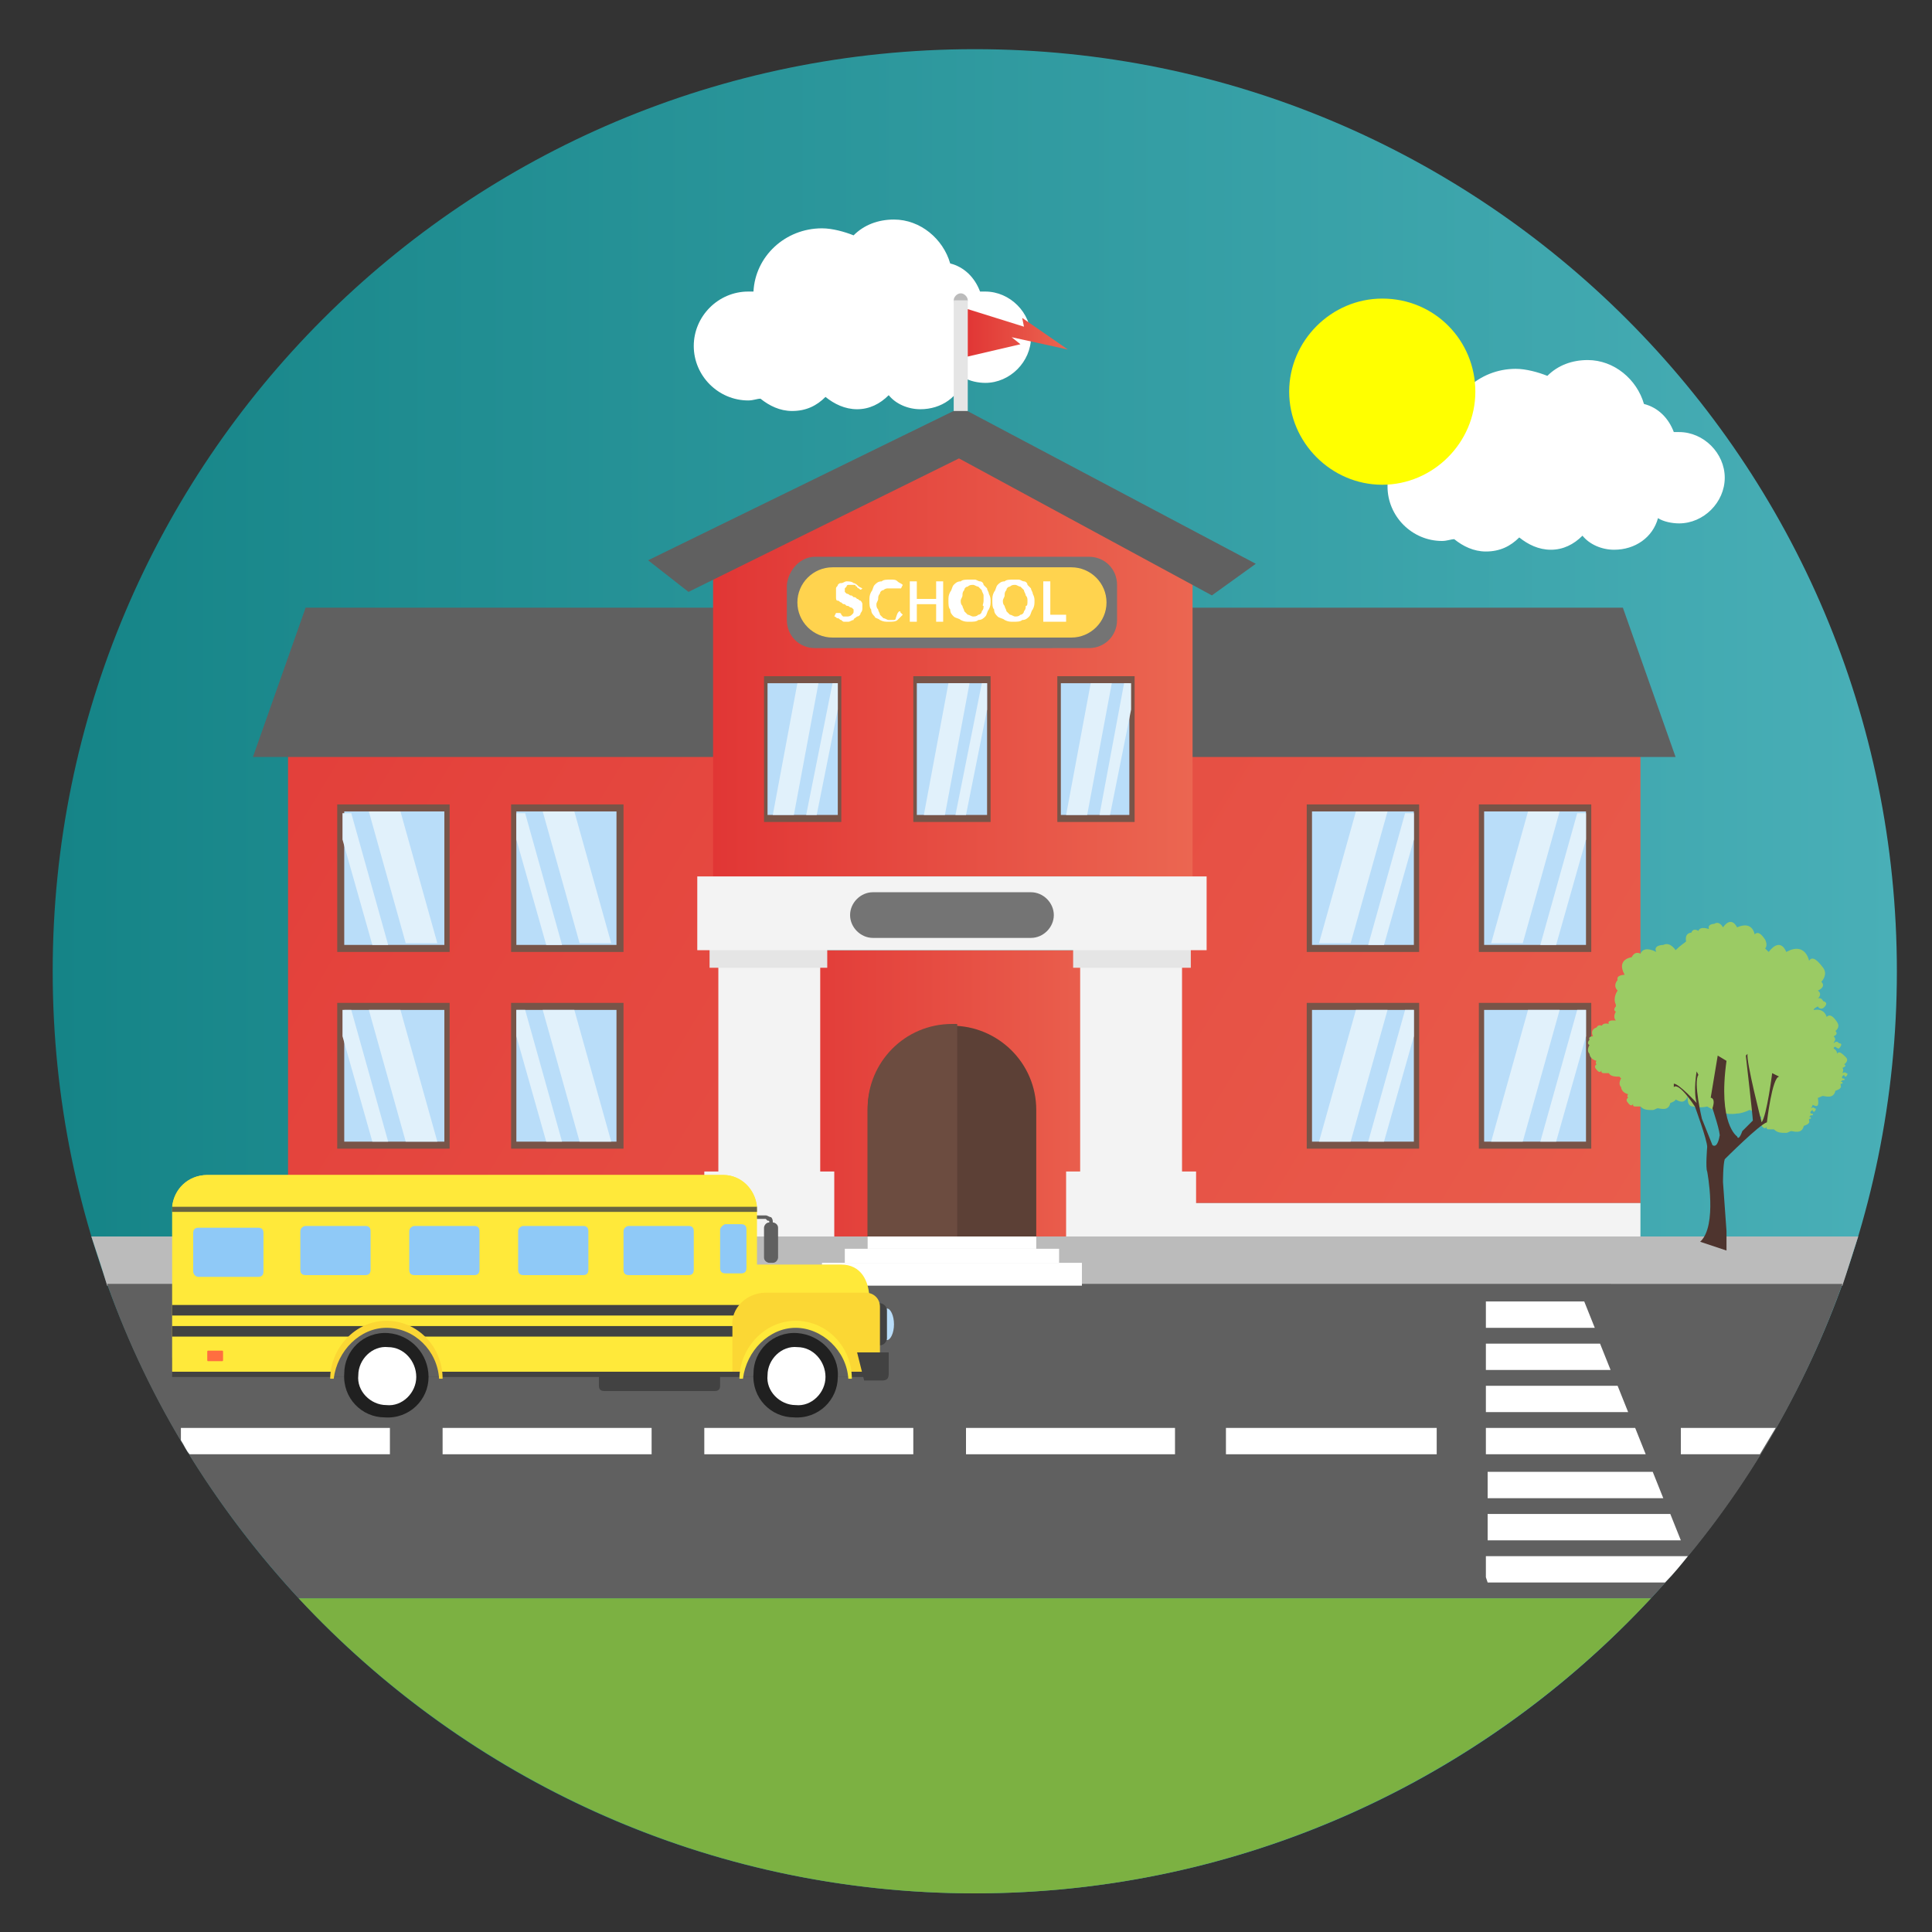 <?xml version="1.0" encoding="utf-8"?>
<!-- Generator: Adobe Illustrator 22.0.1, SVG Export Plug-In . SVG Version: 6.00 Build 0)  -->
<svg version="1.1" id="Layer_1" xmlns="http://www.w3.org/2000/svg" xmlns:xlink="http://www.w3.org/1999/xlink" x="0px" y="0px"
	 viewBox="0 0 110 110" style="enable-background:new 0 0 110 110;" xml:space="preserve">
<rect x="0" y="0" width="110" height="110" fill="#333333" stroke="none"/>
<style type="text/css">
	.st0{fill:url(#SVGID_1_);}
	.st1{fill:#FFFFFF;}
	.st2{fill:url(#SVGID_2_);}
	.st3{fill:url(#SVGID_3_);}
	.st4{fill:#606060;}
	.st5{fill:#F3F3F3;}
	.st6{fill:#785448;}
	.st7{fill:#B9DDF9;}
	.st8{fill:#E1F1FB;}
	.st9{fill:url(#SVGID_4_);}
	.st10{fill:url(#SVGID_5_);}
	.st11{fill:#5C4036;}
	.st12{fill:#6C4C40;}
	.st13{fill:#E5E5E5;}
	.st14{fill:#747474;}
	.st15{fill:#FFD34E;}
	.st16{fill:#BBBBBB;}
	.st17{fill:url(#SVGID_6_);}
	.st18{fill:#7CB142;}
	.st19{fill:#FFFF00;}
	.st20{fill:#9BCB64;}
	.st21{fill:#4E342E;}
	.st22{fill:#424242;}
	.st23{fill:#FFE93A;}
	.st24{fill:#424242;fill-opacity:0.8;}
	.st25{fill:url(#SVGID_7_);}
	.st26{fill:#FBD734;}
	.st27{fill:#202020;}
	.st28{fill:#FF6E40;}
	.st29{fill:#8FC9F7;}
</style>
<g>
	<linearGradient id="SVGID_1_" gradientUnits="userSpaceOnUse" x1="3" y1="55.3" x2="108" y2="55.3">
		<stop  offset="0" style="stop-color:#158487"/>
		<stop  offset="1" style="stop-color:#49AFB7"/>
	</linearGradient>
	<path class="st0" d="M55.5,2.8c29,0,52.5,23.5,52.5,52.5c0,29-23.5,52.5-52.5,52.5C26.5,107.8,3,84.3,3,55.3
		C3,26.3,26.5,2.8,55.5,2.8z"/>
	<path class="st1" d="M46.8,13c0.6,0,1.3,0.2,1.8,0.4c0.6-0.6,1.4-0.9,2.3-0.9c1.5,0,2.8,1.1,3.2,2.5c0.8,0.2,1.4,0.8,1.7,1.6
		c0.1,0,0.2,0,0.3,0c1.4,0,2.6,1.2,2.6,2.6s-1.2,2.6-2.6,2.6c-0.4,0-0.9-0.1-1.2-0.3c-0.3,1.1-1.3,1.8-2.5,1.8
		c-0.7,0-1.4-0.3-1.8-0.8c-0.5,0.5-1.1,0.8-1.8,0.8c-0.7,0-1.3-0.3-1.8-0.7c-0.5,0.5-1.1,0.8-1.9,0.8c-0.7,0-1.3-0.3-1.8-0.7
		c-0.2,0-0.4,0.1-0.7,0.1c-1.7,0-3.1-1.4-3.1-3.1c0-1.7,1.4-3.1,3.1-3.1c0.1,0,0.2,0,0.3,0C43,14.6,44.7,13,46.8,13z"/>
	<g>
		<linearGradient id="SVGID_2_" gradientUnits="userSpaceOnUse" x1="5.183" y1="10.204" x2="119.356" y2="79.211">
			<stop  offset="0" style="stop-color:#E13635"/>
			<stop  offset="1" style="stop-color:#EB6651"/>
		</linearGradient>
		<polygon class="st2" points="64.7,68.5 93.4,68.5 93.4,41.2 64.7,41.2 		"/>
		<linearGradient id="SVGID_3_" gradientUnits="userSpaceOnUse" x1="-7.723" y1="31.557" x2="106.45" y2="100.564">
			<stop  offset="0" style="stop-color:#E13635"/>
			<stop  offset="1" style="stop-color:#EB6651"/>
		</linearGradient>
		<polygon class="st3" points="45.2,68.5 16.4,68.5 16.4,41.2 45.2,41.2 		"/>
	</g>
	<polygon class="st4" points="45.2,34.6 17.4,34.6 14.4,43.1 45.2,43.1 	"/>
	<polygon class="st5" points="45.2,68.5 16.4,68.5 16.4,72.4 45.2,72.4 	"/>
	<polygon class="st6" points="35.5,54.2 29.1,54.2 29.1,45.8 35.5,45.8 	"/>
	<polygon class="st7" points="35.1,53.8 29.4,53.8 29.4,46.2 35.1,46.2 	"/>
	<path class="st8" d="M30.9,46.2l2.1,7.5h1.8l-2.1-7.5H30.9z M32,53.8h-0.9l-1.7-6v-1.5h0.5L32,53.8z"/>
	<polygon class="st6" points="25.6,54.2 19.2,54.2 19.2,45.8 25.6,45.8 	"/>
	<polygon class="st7" points="25.3,53.8 19.6,53.8 19.6,46.2 25.3,46.2 	"/>
	<path class="st8" d="M21,46.2l2.1,7.5h1.8l-2.1-7.5H21z M22.1,53.8h-0.9l-1.7-6v-1.5H20L22.1,53.8z"/>
	<polygon class="st6" points="35.5,65.4 29.1,65.4 29.1,57.1 35.5,57.1 	"/>
	<polygon class="st7" points="35.1,65 29.4,65 29.4,57.5 35.1,57.5 	"/>
	<path class="st8" d="M30.9,57.5L33,65h1.8l-2.1-7.5H30.9z M32,65h-0.9l-1.7-6v-1.5h0.5L32,65z"/>
	<polygon class="st6" points="25.6,65.4 19.2,65.4 19.2,57.1 25.6,57.1 	"/>
	<polygon class="st7" points="25.3,65 19.6,65 19.6,57.5 25.3,57.5 	"/>
	<path class="st8" d="M21,57.5l2.1,7.5h1.8l-2.1-7.5H21z M22.1,65h-0.9l-1.7-6v-1.5H20L22.1,65z"/>
	<polygon class="st4" points="64.7,34.6 92.4,34.6 95.4,43.1 64.7,43.1 	"/>
	<g>
		<linearGradient id="SVGID_4_" gradientUnits="userSpaceOnUse" x1="40.553" y1="37.276" x2="67.858" y2="37.276">
			<stop  offset="0" style="stop-color:#E13635"/>
			<stop  offset="1" style="stop-color:#EB6651"/>
		</linearGradient>
		<polygon class="st9" points="67.9,31.8 54.7,24.6 40.6,31.8 40.6,49.9 67.9,49.9 		"/>
		<polygon class="st4" points="69,33.9 54.6,26.1 39.2,33.7 36.9,31.9 54.7,23.2 71.5,32.1 		"/>
	</g>
	<linearGradient id="SVGID_5_" gradientUnits="userSpaceOnUse" x1="43.245" y1="62.954" x2="65.167" y2="62.954">
		<stop  offset="0" style="stop-color:#E13635"/>
		<stop  offset="1" style="stop-color:#EB6651"/>
	</linearGradient>
	<polygon class="st10" points="43.2,71.8 65.2,71.8 65.2,54.1 43.2,54.1 	"/>
	<g>
		<polygon class="st5" points="40.9,53.7 46.7,53.7 46.7,67.1 40.9,67.1 		"/>
		<polygon class="st5" points="61.5,53.7 67.3,53.7 67.3,67.1 61.5,67.1 		"/>
		<polygon class="st5" points="40.1,72.5 47.5,72.5 47.5,66.7 40.1,66.7 		"/>
	</g>
	<path class="st11" d="M49.4,71.8H59v-8.6c0-2.7-2.2-4.8-4.8-4.8l0,0c-2.7,0-4.8,2.2-4.8,4.8L49.4,71.8L49.4,71.8z"/>
	<path class="st12" d="M49.4,71.8h5.1V58.3c-0.1,0-0.2,0-0.3,0l0,0c-2.7,0-4.8,2.2-4.8,4.8V71.8z"/>
	<polygon class="st5" points="64.7,68.5 93.4,68.5 93.4,72.4 64.7,72.4 	"/>
	<polygon class="st13" points="40.4,53.7 47.1,53.7 47.1,55.1 40.4,55.1 	"/>
	<polygon class="st6" points="74.4,54.2 80.8,54.2 80.8,45.8 74.4,45.8 	"/>
	<polygon class="st13" points="61.1,53.7 67.8,53.7 67.8,55.1 61.1,55.1 	"/>
	<g>
		<polygon class="st5" points="39.7,49.9 68.7,49.9 68.7,54.1 39.7,54.1 		"/>
		<polygon class="st5" points="60.7,72.5 68.1,72.5 68.1,66.7 60.7,66.7 		"/>
	</g>
	<polygon class="st7" points="74.7,53.8 80.5,53.8 80.5,46.2 74.7,46.2 	"/>
	<path class="st8" d="M79,46.2l-2.1,7.5h-1.8l2.1-7.5H79z M77.9,53.8h0.9l1.7-6v-1.5H80L77.9,53.8z"/>
	<polygon class="st6" points="84.2,54.2 90.6,54.2 90.6,45.8 84.2,45.8 	"/>
	<polygon class="st7" points="84.5,53.8 90.3,53.8 90.3,46.2 84.5,46.2 	"/>
	<path class="st8" d="M88.8,46.2l-2.1,7.5h-1.8l2.1-7.5H88.8z M87.7,53.8h0.9l1.7-6v-1.5h-0.5L87.7,53.8z"/>
	<polygon class="st6" points="74.4,65.4 80.8,65.4 80.8,57.1 74.4,57.1 	"/>
	<polygon class="st7" points="74.7,65 80.5,65 80.5,57.5 74.7,57.5 	"/>
	<path class="st8" d="M79,57.5L76.9,65h-1.8l2.1-7.5H79z M77.9,65h0.9l1.7-6v-1.5H80L77.9,65z"/>
	<polygon class="st6" points="84.2,65.4 90.6,65.4 90.6,57.1 84.2,57.1 	"/>
	<polygon class="st7" points="84.5,65 90.3,65 90.3,57.5 84.5,57.5 	"/>
	<path class="st8" d="M88.8,57.5L86.7,65h-1.8l2.1-7.5H88.8z M87.7,65h0.9l1.7-6v-1.5h-0.5L87.7,65z"/>
	<polygon class="st6" points="43.5,46.8 47.9,46.8 47.9,38.5 43.5,38.5 	"/>
	<polygon class="st7" points="43.7,46.4 47.7,46.4 47.7,38.9 43.7,38.9 	"/>
	<path class="st8" d="M46.6,38.9l-1.4,7.5H44l1.4-7.5L46.6,38.9L46.6,38.9z M45.9,46.4h0.6l1.2-6v-1.5h-0.3L45.9,46.4z"/>
	<polygon class="st6" points="52,46.8 56.4,46.8 56.4,38.5 52,38.5 	"/>
	<polygon class="st7" points="52.2,46.4 56.2,46.4 56.2,38.9 52.2,38.9 	"/>
	<path class="st8" d="M55.2,38.9l-1.4,7.5h-1.2l1.4-7.5L55.2,38.9L55.2,38.9z M54.4,46.4H55l1.2-6v-1.5h-0.3L54.4,46.4z"/>
	<polygon class="st6" points="60.2,46.8 64.6,46.8 64.6,38.5 60.2,38.5 	"/>
	<polygon class="st7" points="60.4,46.4 64.3,46.4 64.3,38.9 60.4,38.9 	"/>
	<path class="st8" d="M63.3,38.9l-1.4,7.5h-1.2l1.4-7.5L63.3,38.9L63.3,38.9z M62.6,46.4h0.6l1.2-6v-1.5H64L62.6,46.4z"/>
	<path class="st14" d="M46.4,31.7H62c0.9,0,1.6,0.7,1.6,1.6v2c0,0.9-0.7,1.6-1.6,1.6H46.4c-0.9,0-1.6-0.7-1.6-1.6v-2
		C44.9,32.4,45.6,31.7,46.4,31.7z"/>
	<path class="st15" d="M47.4,32.3H61c1.1,0,2,0.9,2,2l0,0c0,1.1-0.9,2-2,2H47.4c-1.1,0-2-0.9-2-2l0,0C45.4,33.2,46.3,32.3,47.4,32.3
		z"/>
	<path class="st16" d="M54.7,16.7c0.2,0,0.4,0.2,0.4,0.4c0,0.2-0.2,0.4-0.4,0.4c-0.2,0-0.4-0.2-0.4-0.4
		C54.3,16.9,54.5,16.7,54.7,16.7z"/>
	<path class="st1" d="M49.1,33.5C49.1,33.5,49.1,33.6,49.1,33.5C49.1,33.6,49.1,33.6,49.1,33.5c-0.1,0.1-0.1,0.1-0.2,0
		c0,0-0.1,0-0.1-0.1c0,0-0.1,0-0.1-0.1c0,0-0.1,0-0.2,0c-0.1,0-0.1,0-0.2,0c0,0-0.1,0-0.1,0.1c0,0-0.1,0.1-0.1,0.1c0,0,0,0.1,0,0.1
		c0,0.1,0,0.1,0,0.1c0,0,0.1,0.1,0.1,0.1c0,0,0.1,0,0.2,0.1c0.1,0,0.1,0,0.2,0.1c0.1,0,0.1,0,0.2,0.1c0.1,0,0.1,0.1,0.2,0.1
		c0,0,0.1,0.1,0.1,0.2c0,0.1,0,0.1,0,0.2c0,0.1,0,0.2-0.1,0.3c0,0.1-0.1,0.2-0.2,0.2c-0.1,0.1-0.2,0.1-0.2,0.2
		c-0.1,0-0.2,0.1-0.3,0.1c-0.1,0-0.1,0-0.2,0c-0.1,0-0.1,0-0.2-0.1c-0.1,0-0.1-0.1-0.2-0.1c-0.1,0-0.1-0.1-0.2-0.1l0.1-0.2
		c0,0,0,0,0,0c0,0,0,0,0.1,0c0,0,0.1,0,0.1,0c0,0,0.1,0,0.1,0.1c0,0,0.1,0.1,0.1,0.1c0.1,0,0.1,0,0.2,0c0.1,0,0.2,0,0.3-0.1
		c0.1-0.1,0.1-0.1,0.1-0.2c0-0.1,0-0.1,0-0.1c0,0-0.1-0.1-0.1-0.1c0,0-0.1,0-0.2-0.1c-0.1,0-0.1,0-0.2-0.1c-0.1,0-0.1,0-0.2-0.1
		c-0.1,0-0.1-0.1-0.2-0.1c-0.1,0-0.1-0.1-0.1-0.2c0-0.1,0-0.2,0-0.3c0-0.1,0-0.2,0-0.2c0-0.1,0.1-0.1,0.1-0.2
		c0.1-0.1,0.1-0.1,0.2-0.1c0.1,0,0.2-0.1,0.3-0.1c0.1,0,0.3,0,0.4,0.1c0.1,0,0.2,0.1,0.3,0.2L49.1,33.5z M51.2,34.8
		C51.3,34.8,51.3,34.9,51.2,34.8l0.2,0.2c-0.1,0.1-0.2,0.2-0.3,0.3c-0.1,0.1-0.3,0.1-0.5,0.1c-0.2,0-0.3,0-0.5-0.1
		c-0.1-0.1-0.3-0.1-0.3-0.2c-0.1-0.1-0.2-0.2-0.2-0.4c-0.1-0.1-0.1-0.3-0.1-0.5c0-0.2,0-0.3,0.1-0.5c0.1-0.1,0.1-0.3,0.2-0.4
		c0.1-0.1,0.2-0.2,0.4-0.2c0.1-0.1,0.3-0.1,0.5-0.1c0.2,0,0.3,0,0.4,0.1c0.1,0.1,0.2,0.1,0.3,0.2l-0.1,0.2c0,0,0,0,0,0
		c0,0,0,0-0.1,0c0,0,0,0,0,0c0,0,0,0-0.1,0c0,0,0,0-0.1,0c0,0-0.1,0-0.1,0c0,0-0.1,0-0.1,0c0,0-0.1,0-0.2,0c-0.1,0-0.2,0-0.3,0.1
		c-0.1,0-0.2,0.1-0.2,0.2c-0.1,0.1-0.1,0.2-0.1,0.3c0,0.1-0.1,0.2-0.1,0.3c0,0.1,0,0.2,0.1,0.3c0,0.1,0.1,0.2,0.1,0.3
		c0.1,0.1,0.1,0.1,0.2,0.2c0.1,0,0.2,0.1,0.3,0.1c0.1,0,0.1,0,0.2,0c0,0,0.1,0,0.1,0c0,0,0.1,0,0.1-0.1
		C51.1,34.9,51.1,34.9,51.2,34.8C51.2,34.9,51.2,34.9,51.2,34.8C51.2,34.9,51.2,34.8,51.2,34.8z M53.7,33.1v2.3h-0.4v-1h-1.1v1h-0.4
		v-2.3h0.4v1h1.1v-1H53.7z M56.4,34.2c0,0.2,0,0.3-0.1,0.5c-0.1,0.1-0.1,0.3-0.2,0.4c-0.1,0.1-0.2,0.2-0.4,0.2
		c-0.1,0.1-0.3,0.1-0.5,0.1c-0.2,0-0.3,0-0.5-0.1c-0.1-0.1-0.3-0.1-0.4-0.2c-0.1-0.1-0.2-0.2-0.2-0.4c-0.1-0.1-0.1-0.3-0.1-0.5
		c0-0.2,0-0.3,0.1-0.5c0.1-0.1,0.1-0.3,0.2-0.4c0.1-0.1,0.2-0.2,0.4-0.2c0.1-0.1,0.3-0.1,0.5-0.1c0.1,0,0.2,0,0.3,0
		c0.1,0,0.2,0.1,0.3,0.1c0.1,0,0.2,0.1,0.2,0.2c0.1,0.1,0.1,0.1,0.2,0.2c0,0.1,0.1,0.2,0.1,0.3C56.4,34,56.4,34.1,56.4,34.2z
		 M56,34.2c0-0.1,0-0.2,0-0.3c0-0.1-0.1-0.2-0.1-0.3c-0.1-0.1-0.1-0.1-0.2-0.2c-0.1,0-0.2-0.1-0.3-0.1c-0.1,0-0.2,0-0.3,0.1
		c-0.1,0-0.2,0.1-0.2,0.2c-0.1,0.1-0.1,0.2-0.1,0.3c0,0.1-0.1,0.2-0.1,0.3c0,0.1,0,0.2,0.1,0.3c0,0.1,0.1,0.2,0.1,0.3
		c0.1,0.1,0.1,0.1,0.2,0.2c0.1,0,0.2,0.1,0.3,0.1c0.1,0,0.2,0,0.3-0.1c0.1,0,0.2-0.1,0.2-0.2c0.1-0.1,0.1-0.2,0.1-0.3
		C55.9,34.5,56,34.4,56,34.2z M58.9,34.2c0,0.2,0,0.3-0.1,0.5c-0.1,0.1-0.1,0.3-0.2,0.4c-0.1,0.1-0.2,0.2-0.4,0.2
		c-0.1,0.1-0.3,0.1-0.5,0.1c-0.2,0-0.3,0-0.5-0.1c-0.1-0.1-0.3-0.1-0.4-0.2c-0.1-0.1-0.2-0.2-0.2-0.4c-0.1-0.1-0.1-0.3-0.1-0.5
		c0-0.2,0-0.3,0.1-0.5c0.1-0.1,0.1-0.3,0.2-0.4c0.1-0.1,0.2-0.2,0.4-0.2c0.1-0.1,0.3-0.1,0.5-0.1c0.1,0,0.2,0,0.3,0
		c0.1,0,0.2,0.1,0.3,0.1c0.1,0,0.2,0.1,0.2,0.2c0.1,0.1,0.1,0.1,0.2,0.2c0,0.1,0.1,0.2,0.1,0.3C58.9,34,58.9,34.1,58.9,34.2z
		 M58.5,34.2c0-0.1,0-0.2-0.1-0.3c0-0.1-0.1-0.2-0.1-0.3c-0.1-0.1-0.1-0.1-0.2-0.2c-0.1,0-0.2-0.1-0.3-0.1c-0.1,0-0.2,0-0.3,0.1
		c-0.1,0-0.2,0.1-0.2,0.2c-0.1,0.1-0.1,0.2-0.1,0.3c0,0.1-0.1,0.2-0.1,0.3c0,0.1,0,0.2,0.1,0.3c0,0.1,0.1,0.2,0.1,0.3
		c0.1,0.1,0.1,0.1,0.2,0.2c0.1,0,0.2,0.1,0.3,0.1c0.1,0,0.2,0,0.3-0.1c0.1,0,0.2-0.1,0.2-0.2c0.1-0.1,0.1-0.2,0.1-0.3
		C58.5,34.5,58.5,34.4,58.5,34.2z M60.7,35v0.4h-1.3v-2.3h0.4V35H60.7L60.7,35z"/>
	<path class="st14" d="M49.7,50.8h9c0.7,0,1.3,0.6,1.3,1.3v0c0,0.7-0.6,1.3-1.3,1.3h-9c-0.7,0-1.3-0.6-1.3-1.3v0
		C48.4,51.4,49,50.8,49.7,50.8z"/>
	<polygon class="st13" points="54.3,17.1 55.1,17.1 55.1,23.4 54.3,23.4 	"/>
	<linearGradient id="SVGID_6_" gradientUnits="userSpaceOnUse" x1="55.08" y1="18.954" x2="60.831" y2="18.954">
		<stop  offset="0" style="stop-color:#E13635"/>
		<stop  offset="1" style="stop-color:#EB6651"/>
	</linearGradient>
	<polygon class="st17" points="55.1,17.6 55.1,20.3 58.1,19.6 57.6,19.2 60.8,19.9 58.2,18.1 58.3,18.6 	"/>
	<path class="st16" d="M5.2,70.4h100.6c-0.3,0.9-0.6,1.9-0.9,2.8H6.1C5.8,72.2,5.5,71.3,5.2,70.4z"/>
	<path class="st4" d="M17,91H94c4.8-5.1,8.5-11.2,10.9-17.9H6.1C8.5,79.9,12.3,85.9,17,91z"/>
	<g>
		<path class="st1" d="M10.8,82.8h11.4v-1.5H10.3V82C10.5,82.3,10.6,82.6,10.8,82.8z"/>
		<polygon class="st1" points="25.2,82.8 37.1,82.8 37.1,81.3 25.2,81.3 		"/>
		<polygon class="st1" points="40.1,82.8 52,82.8 52,81.3 40.1,81.3 		"/>
		<polygon class="st1" points="55,82.8 66.9,82.8 66.9,81.3 55,81.3 		"/>
		<polygon class="st1" points="69.8,82.8 81.8,82.8 81.8,81.3 69.8,81.3 		"/>
		<path class="st1" d="M95.7,82.8h4.5c0.3-0.5,0.6-1,0.9-1.5h-5.4V82.8z"/>
	</g>
	<path class="st18" d="M94,91H17c9.6,10.3,23.3,16.8,38.5,16.8C70.7,107.8,84.4,101.3,94,91z"/>
	<path class="st1" d="M86.3,21c0.6,0,1.3,0.2,1.8,0.4c0.6-0.6,1.4-0.9,2.3-0.9c1.5,0,2.8,1.1,3.2,2.5c0.8,0.2,1.4,0.8,1.7,1.6
		c0.1,0,0.2,0,0.3,0c1.4,0,2.6,1.2,2.6,2.6c0,1.4-1.2,2.6-2.6,2.6c-0.4,0-0.9-0.1-1.2-0.3c-0.3,1.1-1.3,1.8-2.5,1.8
		c-0.7,0-1.4-0.3-1.8-0.8c-0.5,0.5-1.1,0.8-1.8,0.8c-0.7,0-1.3-0.3-1.8-0.7c-0.5,0.5-1.1,0.8-1.9,0.8c-0.7,0-1.3-0.3-1.8-0.7
		c-0.2,0-0.4,0.1-0.7,0.1c-1.7,0-3.1-1.4-3.1-3.1c0-1.7,1.4-3.1,3.1-3.1c0.1,0,0.2,0,0.3,0C82.5,22.6,84.2,21,86.3,21z"/>
	<path class="st19" d="M78.7,17c3,0,5.3,2.4,5.3,5.3s-2.4,5.3-5.3,5.3s-5.3-2.4-5.3-5.3S75.8,17,78.7,17z"/>
	<g>
		<path class="st20" d="M103.2,62.9c0,0.1-0.1,0.2-0.1,0.2c0.2-0.1,0.2,0,0.2,0c0.2,0,0,0.2,0,0.2c-0.1,0-0.1-0.1-0.1-0.1
			c-0.2,0.1-0.1,0.2-0.1,0.2c0.2,0,0.1,0.1,0.1,0.1l-0.1,0l-0.1,0.1l0,0l0.1,0l0,0.1l-0.1,0l0,0.1c0.1,0.2-0.3,0.3-0.3,0.3
			c-0.1,0.5-0.6,0.3-0.7,0.3c-0.1,0-0.2,0.1-0.3,0.1c-0.3,0-0.5,0-0.7-0.2c-0.1,0-0.3,0-0.3,0c-0.2,0-0.1-0.2-0.1-0.2
			c-0.1,0.3-0.3,0-0.3,0c-0.2-0.2,0-0.3,0-0.3c-0.1-0.1,0-0.2,0-0.2c-0.3-0.1-0.3-0.2-0.4-0.3c-0.1,0-0.2-0.1-0.3-0.1
			c-0.2,0.1-0.5,0.2-0.7,0.2c-0.6,0.1-1.2-0.1-1.7-0.4c-0.4,0.1-0.8,0-0.8,0c-0.4,0-0.3-0.6-0.3-0.6c-0.2,0.5-0.5,0.3-0.7,0.2
			c0,0.1-0.3,0.2-0.3,0.2c-0.1,0.5-0.6,0.3-0.7,0.3c-0.1,0-0.2,0.1-0.3,0.1c-0.3,0-0.5,0-0.7-0.2c-0.1,0-0.3,0-0.3,0
			c-0.2,0-0.1-0.2-0.1-0.2c-0.1,0.3-0.3,0-0.3,0c-0.2-0.2,0-0.3,0-0.3c-0.1-0.1,0-0.2,0-0.2c-0.4-0.1-0.4-0.4-0.4-0.4
			c-0.2-0.2,0-0.5,0-0.5c0,0,0,0-0.1-0.1c-0.2,0-0.5,0-0.6-0.2c-0.1,0-0.3,0-0.3,0c-0.2,0-0.1-0.2-0.1-0.2c-0.1,0.3-0.3,0-0.3,0
			c-0.2-0.2,0-0.3,0-0.3c-0.1-0.1,0-0.2,0-0.2c-0.4-0.1-0.4-0.4-0.4-0.4c-0.2-0.2,0-0.5,0-0.5c-0.2-0.1,0-0.3,0-0.3
			c-0.1-0.2,0.2-0.2,0.2-0.2c-0.2-0.4,0.2-0.5,0.2-0.5c0.1-0.2,0.3-0.1,0.3-0.1c0.1-0.2,0.4-0.1,0.4-0.1c-0.1-0.2,0.2-0.2,0.2-0.2
			c0.1,0,0.1,0,0.2,0c0,0,0,0,0,0c-0.2-0.2,0-0.5,0-0.5c-0.2-0.1,0-0.3,0-0.3c0-0.1,0-0.1,0-0.1c-0.2-0.4,0.1-0.8,0.1-0.8
			c-0.3-0.3,0-0.6,0-0.6c-0.1-0.3,0.4-0.3,0.4-0.3c-0.5-0.9,0.4-1,0.4-1c0.2-0.4,0.5-0.2,0.5-0.2c0.2-0.5,0.9-0.1,0.9-0.1
			c-0.2-0.4,0.4-0.4,0.4-0.4c0.4-0.2,0.7,0.3,0.7,0.3c0.3-0.3,0.5-0.4,0.6-0.5c-0.1-0.5,0.3-0.5,0.3-0.5c0.1-0.3,0.4-0.1,0.4-0.1
			c0.1-0.3,0.6-0.1,0.6-0.1c-0.1-0.3,0.3-0.3,0.3-0.3c0.3-0.2,0.5,0.2,0.5,0.2c0.5-0.7,0.8,0,0.8,0c0.9-0.4,1,0.4,1,0.4
			c0.2-0.2,0.4,0,0.6,0.3c0.1,0.2,0.1,0.4,0,0.5c0.1,0.1,0.2,0.2,0.2,0.2c0.7-0.9,1,0,1,0c1.1-0.6,1.3,0.5,1.3,0.5
			c0.2-0.3,0.5,0,0.8,0.4c0.3,0.4-0.1,0.8-0.1,0.8c0.3,0.3-0.2,0.5-0.2,0.5c0.3,0.2,0,0.5-0.1,0.5c0.3-0.2,0.4,0.1,0.4,0.1
			c0.4,0.1,0,0.4,0,0.4c-0.2,0.1-0.3-0.1-0.3-0.1c-0.2,0.1-0.3,0.2-0.2,0.2c0.6-0.1,0.7,0.4,0.7,0.4c0.2-0.2,0.4,0,0.6,0.3
			c0.2,0.3-0.1,0.5-0.1,0.5c0.2,0.2-0.1,0.3-0.1,0.3c0.2,0.2,0,0.3,0,0.4c0.2-0.2,0.3,0,0.3,0c0.3,0,0,0.3,0,0.3
			c-0.1,0-0.2-0.1-0.2-0.1c-0.1,0-0.1,0.1-0.1,0.1c0.2,0.1,0.2,0.3,0.2,0.3c0.1-0.2,0.3,0,0.5,0.2c0.2,0.2-0.1,0.4-0.1,0.4
			c0.2,0.1-0.1,0.2-0.1,0.2c0.1,0.1,0,0.3,0,0.3c0.2-0.1,0.2,0,0.2,0c0.2,0,0,0.2,0,0.2c-0.1,0-0.1-0.1-0.1-0.1
			c-0.2,0.1-0.1,0.2-0.1,0.2c0.2,0,0.1,0.1,0.1,0.1l-0.1,0l-0.1,0.1l0,0l0.1,0l0,0.1l-0.1,0l0,0.1c0.1,0.2-0.3,0.3-0.3,0.3
			c-0.1,0.5-0.6,0.3-0.7,0.3c-0.1,0-0.2,0.1-0.3,0.1C103.6,63.1,103.4,63,103.2,62.9L103.2,62.9z"/>
		<path class="st21" d="M98.3,71.2c0,0,0-0.3,0-1.1l-0.2-2.8c0,0,0-1,0.1-1.3c0,0,2-2,2.4-2.1c0,0,0.3-2.6,0.7-2.6l-0.4-0.2
			c0,0-0.3,2.4-0.6,2.8c0,0-0.9-3.5-0.8-3.9l-0.1,0.1c0,0,0.4,3.5,0.4,3.7l-0.6,0.6c0,0-0.2,0.6-0.3,0.3c0,0-1.1-0.7-0.6-4.3
			l-0.5-0.3l-0.4,2.4c0,0,0.3,0,0.1,0.6c0,0,0.5,1.5,0.4,1.6c0,0-0.1,0.7-0.4,0.5l-0.6-1.5c0,0-0.5-2.1-0.2-2.5l-0.1-0.2
			c0,0-0.2,1.1,0,1.8c0,0-1-1.1-1.3-1.1l0,0.2c0,0,0.2-0.4,1.2,1.1c0,0,0.7,1.9,0.7,2.3c0,0-0.1,1.2,0,1.4c0,0,0.6,3.1-0.4,4
			L98.3,71.2z"/>
	</g>
	<g>
		<polygon class="st1" points="49.4,70.4 59,70.4 59,71.1 49.4,71.1 		"/>
		<polygon class="st1" points="48.1,71.1 60.3,71.1 60.3,71.9 48.1,71.9 		"/>
		<polygon class="st1" points="46.8,71.9 61.6,71.9 61.6,73.2 46.8,73.2 		"/>
	</g>
	<g>
		<path class="st7" d="M50.1,75.4c0,0.5,0.2,0.9,0.4,0.9c0.2,0,0.4-0.4,0.4-0.9c0-0.5-0.2-0.9-0.4-0.9C50.2,74.6,50.1,75,50.1,75.4z
			"/>
		<path class="st4" d="M43.6,69.4h-1.2c-0.1,0-0.1-0.1-0.1-0.1c0-0.1,0.1-0.1,0.1-0.1h1.2c0.1,0,0.2,0.1,0.3,0.1l0,0
			c0.1,0.1,0.1,0.2,0.1,0.3c0,0.1-0.1,0.1-0.1,0.1c-0.1,0-0.1-0.1-0.1-0.1c0-0.1,0-0.1-0.1-0.1C43.7,69.5,43.6,69.4,43.6,69.4z"/>
		<g>
			<path class="st22" d="M34.1,78.9c0,0.2,0.1,0.3,0.3,0.3h6.3c0.2,0,0.3-0.1,0.3-0.3v-0.5c0-0.2-0.1-0.3-0.3-0.3h-6.3
				c-0.2,0-0.3,0.1-0.3,0.3V78.9z"/>
			<path class="st22" d="M50.5,76.2c0,0.2-0.2,0.4-0.4,0.4h-0.3c-0.2,0-0.4-0.2-0.4-0.4v-1.6c0-0.2,0.2-0.4,0.4-0.4h0.3
				c0.2,0,0.4,0.2,0.4,0.4V76.2z"/>
		</g>
		<path class="st23" d="M47.9,72H43v5.7h6.5V74C49.5,72.9,49,72,47.9,72z"/>
		<polygon class="st22" points="50,78.4 9.8,78.4 9.8,77.3 50,77.3 		"/>
		<path class="st23" d="M41.2,66.9H11.8c-1.1,0-2,0.9-2,2v9.2h33.3v-9.2C43.1,67.8,42.2,66.9,41.2,66.9z"/>
		<g>
			<polygon class="st22" points="43,76.1 9.8,76.1 9.8,75.5 43,75.5 			"/>
			<polygon class="st22" points="43,74.9 9.8,74.9 9.8,74.3 43,74.3 			"/>
			<polygon class="st24" points="43.1,69 9.8,69 9.8,68.7 43.1,68.7 			"/>
		</g>
		
			<linearGradient id="SVGID_7_" gradientUnits="userSpaceOnUse" x1="77.749" y1="-12905.026" x2="77.749" y2="-12906.528" gradientTransform="matrix(4.600000e-03 0 0 4.600000e-03 -298.622 -479.092)">
			<stop  offset="0" style="stop-color:#0C0C0C"/>
			<stop  offset="5.100000e-02" style="stop-color:#0C0C0C"/>
			<stop  offset="0.631" style="stop-color:#525252"/>
			<stop  offset="1" style="stop-color:#818181"/>
		</linearGradient>
		<path class="st25" d="M10.5,78.6c0,0-0.3,0-0.6,0c-0.3,0-0.4-0.1-0.4-0.4c0-0.3,0-1.2,0-1.2H11L10.5,78.6z"/>
		<path class="st4" d="M22,75.3c-1.7,0-3.1,1.4-3.1,3.1h6.2C25.1,76.7,23.7,75.3,22,75.3z"/>
		<path class="st26" d="M19,78.5c0.2-1.6,1.5-2.9,3-2.9c1.6,0,2.9,1.3,3,2.9h0.2c0,0,0,0,0,0c0-1.8-1.4-3.3-3.2-3.3
			c-1.8,0-3.2,1.6-3.2,3.3c0,0,0,0,0,0H19z"/>
		<path class="st27" d="M24.4,78.4c0,1.3-1.1,2.4-2.5,2.3c-1.3,0-2.4-1.1-2.3-2.5c0-1.3,1.1-2.4,2.5-2.3
			C23.4,76,24.4,77.1,24.4,78.4z"/>
		<path class="st1" d="M23.7,78.4c0,0.9-0.8,1.7-1.7,1.6c-0.9,0-1.7-0.8-1.6-1.7c0-0.9,0.8-1.7,1.7-1.6C23,76.7,23.7,77.5,23.7,78.4
			z"/>
		<path class="st23" d="M9.8,68.7h33.3c-0.1-1-0.9-1.8-1.9-1.8H11.8C10.7,66.9,9.9,67.7,9.8,68.7z"/>
		<path class="st28" d="M11.8,77c0-0.1,0-0.1,0.1-0.1h0.7c0.1,0,0.1,0,0.1,0.1v0.4c0,0.1,0,0.1-0.1,0.1h-0.7c-0.1,0-0.1,0-0.1-0.1
			V77z"/>
		<path class="st4" d="M44.3,71.6c0,0.1-0.1,0.3-0.3,0.3h-0.2c-0.1,0-0.3-0.1-0.3-0.3v-1.7c0-0.1,0.1-0.3,0.3-0.3h0.2
			c0.1,0,0.3,0.1,0.3,0.3V71.6z"/>
		<path class="st26" d="M43.6,73.6h5.7l0,0c0.4,0,0.8,0.3,0.8,0.8v3.7h-8.4v-2.6C41.6,74.5,42.5,73.6,43.6,73.6z"/>
		<path class="st22" d="M49.2,78.6c0,0,0.7,0,1,0c0.3,0,0.4-0.1,0.4-0.4c0-0.3,0-1.2,0-1.2h-1.8L49.2,78.6z"/>
		<path class="st4" d="M45.3,75.3c-1.7,0-3.1,1.4-3.1,3.1h6.2C48.4,76.7,47,75.3,45.3,75.3z"/>
		<path class="st23" d="M42.3,78.5c0.2-1.6,1.5-2.9,3-2.9s2.9,1.3,3,2.9h0.2c0,0,0,0,0,0c0-1.8-1.4-3.3-3.2-3.3s-3.2,1.6-3.2,3.3
			c0,0,0,0,0,0H42.3z"/>
		<path class="st27" d="M47.7,78.4c0,1.3-1.1,2.4-2.5,2.3c-1.3,0-2.4-1.1-2.3-2.5c0-1.3,1.1-2.4,2.5-2.3
			C46.7,76,47.8,77.1,47.7,78.4z"/>
		<path class="st1" d="M47,78.4c0,0.9-0.8,1.7-1.7,1.6c-0.9,0-1.7-0.8-1.6-1.7c0-0.9,0.8-1.7,1.7-1.6C46.3,76.7,47,77.5,47,78.4z"/>
	</g>
	<g>
		<path class="st29" d="M11.3,72.7h3.4c0.2,0,0.3-0.1,0.3-0.3v-2.2c0-0.2-0.1-0.3-0.3-0.3h-3.4c-0.2,0-0.3,0.1-0.3,0.3v2.2
			C11,72.5,11.1,72.7,11.3,72.7z"/>
		<path class="st29" d="M17.1,70.1v2.2c0,0.2,0.1,0.3,0.3,0.3h3.4c0.2,0,0.3-0.1,0.3-0.3v-2.2c0-0.2-0.1-0.3-0.3-0.3h-3.4
			C17.3,69.8,17.1,69.9,17.1,70.1z"/>
		<path class="st29" d="M23.3,70.1v2.2c0,0.2,0.1,0.3,0.3,0.3h3.4c0.2,0,0.3-0.1,0.3-0.3v-2.2c0-0.2-0.1-0.3-0.3-0.3h-3.4
			C23.5,69.8,23.3,69.9,23.3,70.1z"/>
		<path class="st29" d="M29.5,70.1v2.2c0,0.2,0.1,0.3,0.3,0.3h3.4c0.2,0,0.3-0.1,0.3-0.3v-2.2c0-0.2-0.1-0.3-0.3-0.3h-3.4
			C29.7,69.8,29.5,69.9,29.5,70.1z"/>
		<path class="st29" d="M35.5,70.1v2.2c0,0.2,0.1,0.3,0.3,0.3h3.4c0.2,0,0.3-0.1,0.3-0.3v-2.2c0-0.2-0.1-0.3-0.3-0.3h-3.4
			C35.7,69.8,35.5,69.9,35.5,70.1z"/>
		<path class="st29" d="M41,70v2.2c0,0.2,0.1,0.3,0.3,0.3h0.9c0.2,0,0.3-0.1,0.3-0.3V70c0-0.2-0.1-0.3-0.3-0.3h-0.9
			C41.2,69.7,41,69.9,41,70z"/>
	</g>
	<path class="st1" d="M84.7,85.3h10l-0.6-1.5h-9.4L84.7,85.3z M96.1,88.6c-0.4,0.5-0.8,1-1.3,1.5H84.7l-0.1-0.3l0-1.2L96.1,88.6
		L96.1,88.6z M93.1,81.3h-8.5l0,1.5h9.1L93.1,81.3z M84.6,75.6h6.2l-0.6-1.5l-5.6,0L84.6,75.6z M84.6,80.4h8.1l-0.6-1.5h-7.5
		L84.6,80.4z M84.6,78h7.1l-0.6-1.5h-6.5L84.6,78z M84.7,87.7h11l-0.6-1.5H84.7L84.7,87.7z"/>
</g>
</svg>
